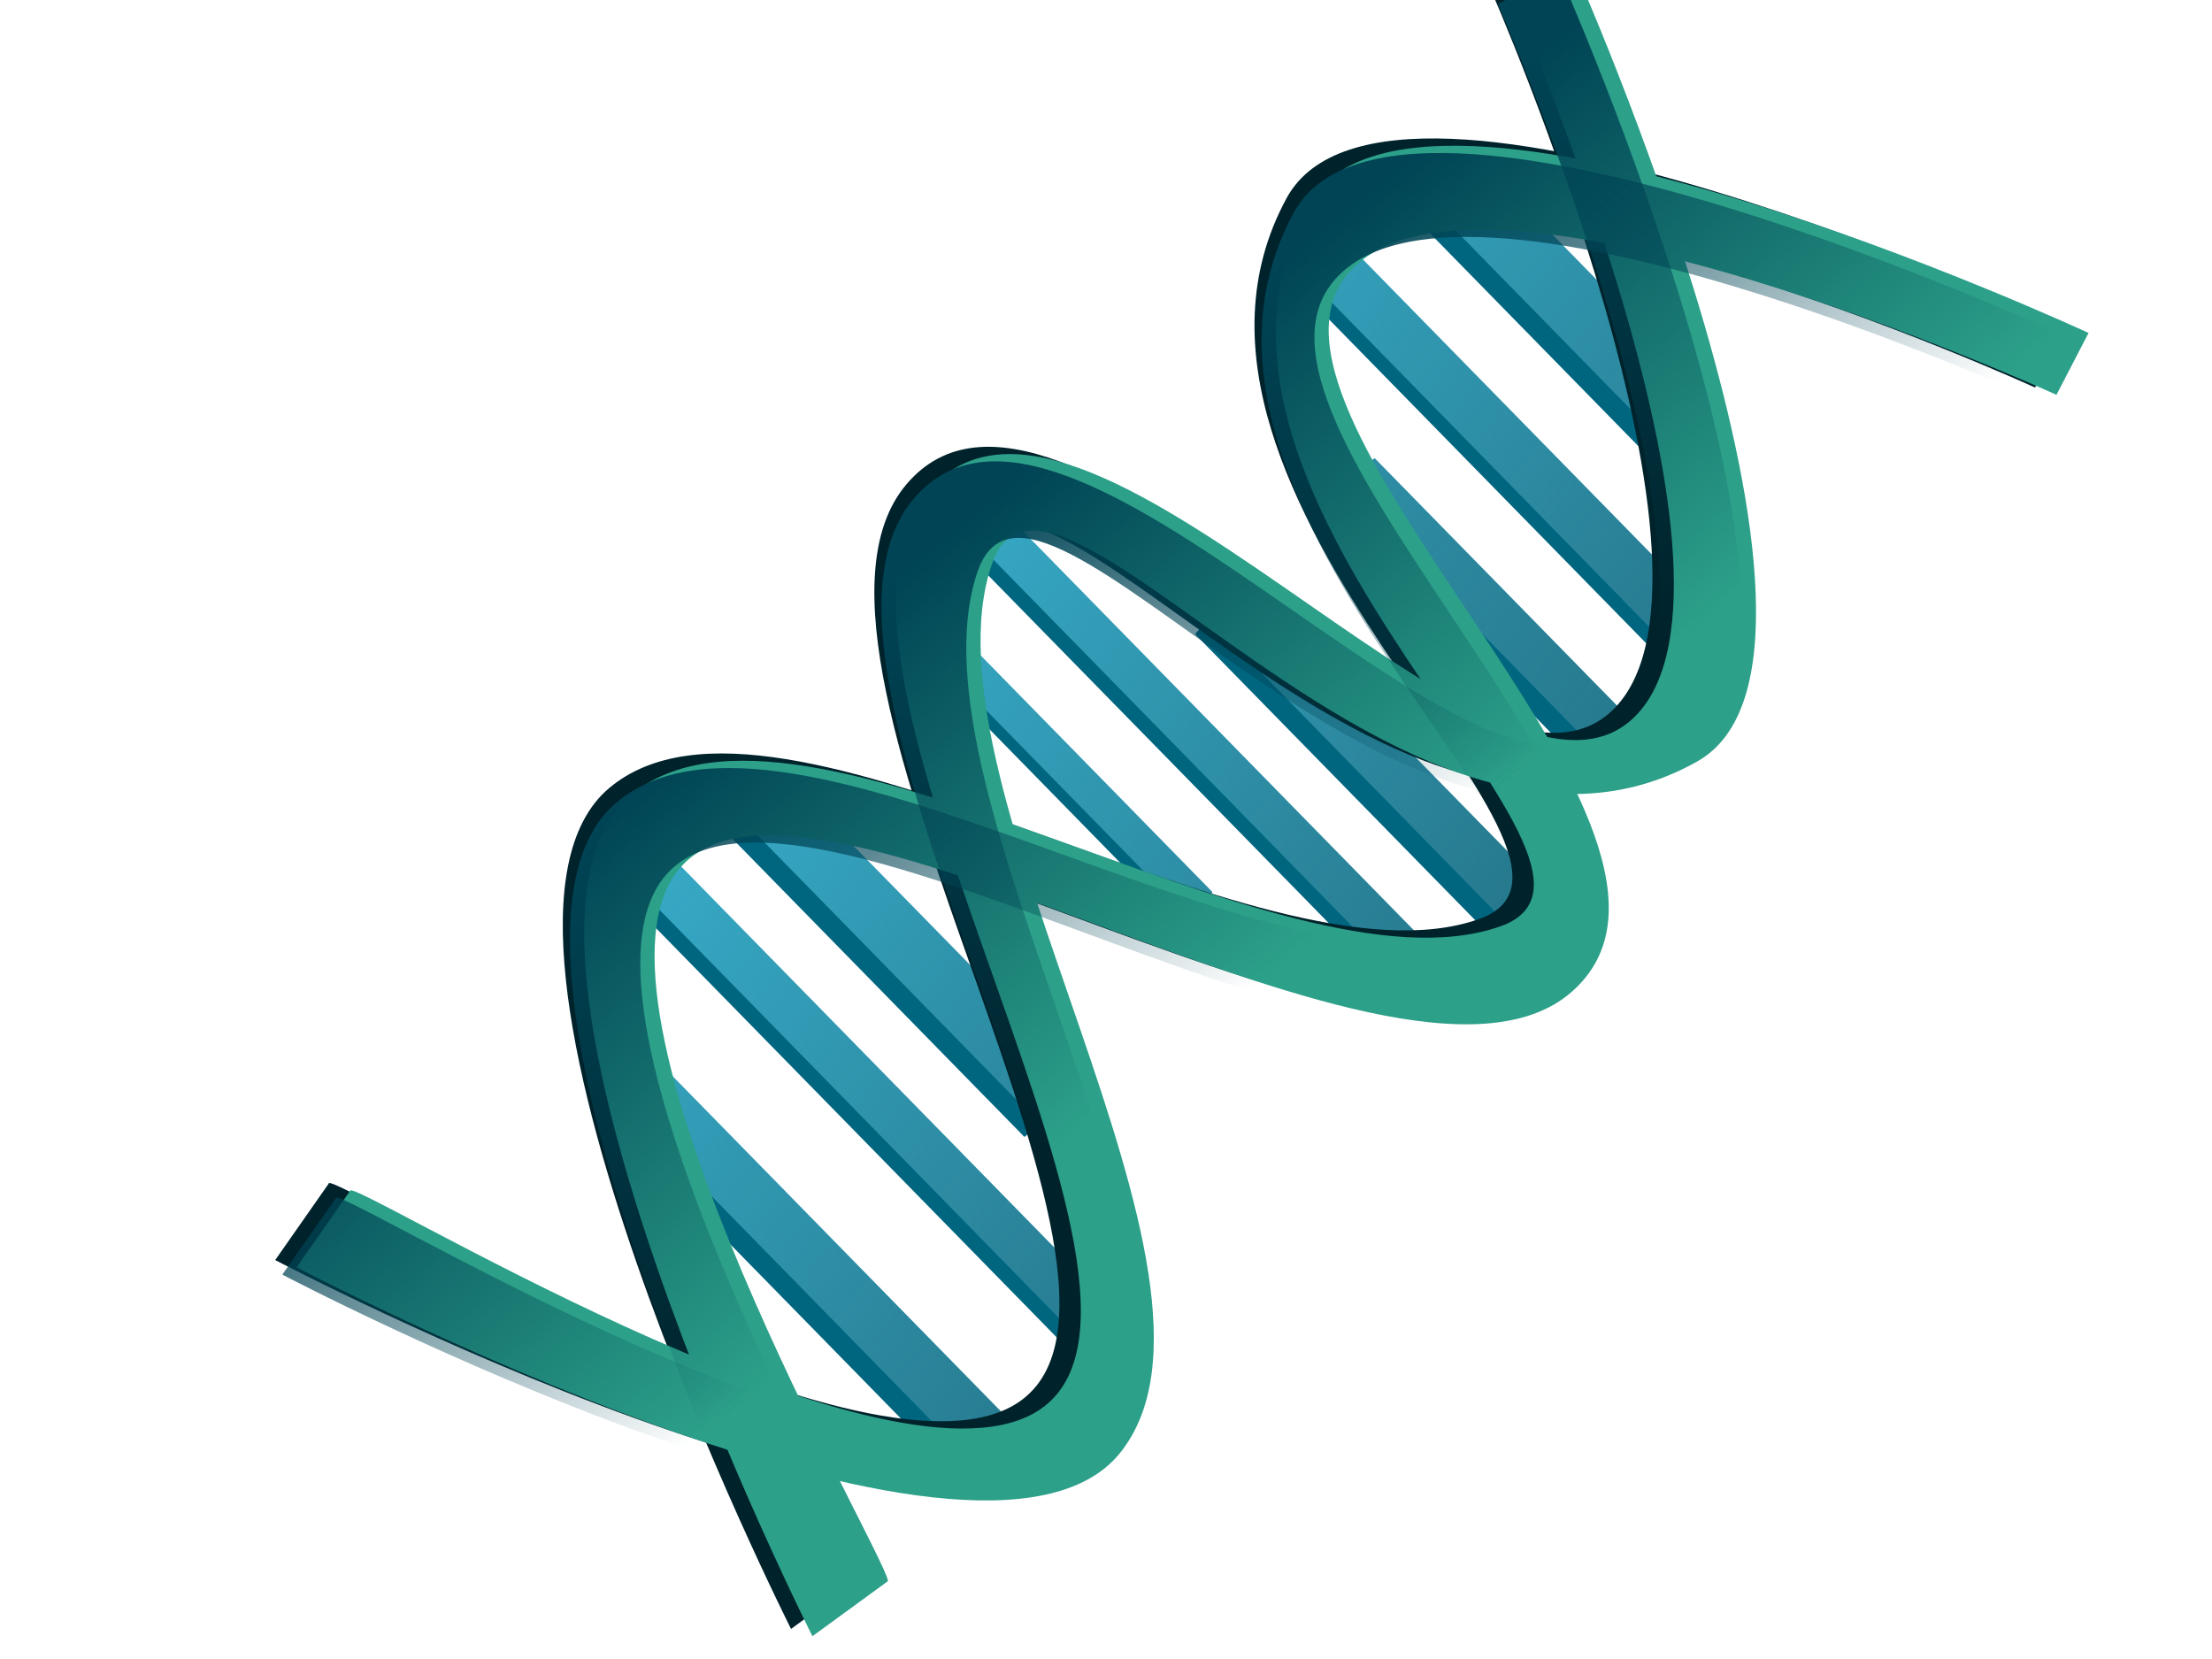 <?xml version="1.0" encoding="UTF-8" standalone="no"?>
<!-- Created with Inkscape (http://www.inkscape.org/) -->

<svg
   xmlns:dc="http://purl.org/dc/elements/1.1/"
   xmlns:cc="http://creativecommons.org/ns#"
   xmlns:rdf="http://www.w3.org/1999/02/22-rdf-syntax-ns#"
   xmlns:svg="http://www.w3.org/2000/svg"
   xmlns="http://www.w3.org/2000/svg"
   xmlns:xlink="http://www.w3.org/1999/xlink"
   xmlns:sodipodi="http://sodipodi.sourceforge.net/DTD/sodipodi-0.dtd"
   xmlns:inkscape="http://www.inkscape.org/namespaces/inkscape"
   width="640px"
   height="480px"
   id="svg2185"
   sodipodi:version="0.32"
   inkscape:version="0.48.1 r9760"
   sodipodi:docname="DNA.svg"
   inkscape:output_extension="org.inkscape.output.svg.inkscape"
   version="1.1">
  <title
     id="title2896">DNA</title>
  <defs
     id="defs2187">
    <inkscape:perspective
       sodipodi:type="inkscape:persp3d"
       inkscape:vp_x="0 : 240 : 1"
       inkscape:vp_y="0 : 1000 : 0"
       inkscape:vp_z="640 : 240 : 1"
       inkscape:persp3d-origin="320 : 160 : 1"
       id="perspective90" />
    <linearGradient
       inkscape:collect="always"
       id="linearGradient5594">
      <stop
         style="stop-color:#216778;stop-opacity:1;"
         offset="0"
         id="stop5596" />
      <stop
         style="stop-color:#216778;stop-opacity:0;"
         offset="1"
         id="stop5598" />
    </linearGradient>
    <linearGradient
       inkscape:collect="always"
       id="linearGradient5256">
      <stop
         style="stop-color:#37abc8;stop-opacity:1;"
         offset="0"
         id="stop5258" />
      <stop
         style="stop-color:#37abc8;stop-opacity:0;"
         offset="1"
         id="stop5260" />
    </linearGradient>
    <linearGradient
       inkscape:collect="always"
       id="linearGradient3224">
      <stop
         style="stop-color:#004455;stop-opacity:1;"
         offset="0"
         id="stop3226" />
      <stop
         style="stop-color:#004455;stop-opacity:0;"
         offset="1"
         id="stop3228" />
    </linearGradient>
    <linearGradient
       inkscape:collect="always"
       xlink:href="#linearGradient3224"
       id="linearGradient3230"
       x1="251.702"
       y1="175.376"
       x2="388.525"
       y2="190.865"
       gradientUnits="userSpaceOnUse" />
    <linearGradient
       inkscape:collect="always"
       xlink:href="#linearGradient3224"
       id="linearGradient3232"
       gradientUnits="userSpaceOnUse"
       x1="251.702"
       y1="175.376"
       x2="388.525"
       y2="190.865" />
    <linearGradient
       inkscape:collect="always"
       xlink:href="#linearGradient3224"
       id="linearGradient3234"
       gradientUnits="userSpaceOnUse"
       x1="251.702"
       y1="175.376"
       x2="388.525"
       y2="190.865" />
    <filter
       inkscape:collect="always"
       id="filter4255">
      <feGaussianBlur
         inkscape:collect="always"
         stdDeviation="3.864"
         id="feGaussianBlur4257" />
    </filter>
    <linearGradient
       inkscape:collect="always"
       xlink:href="#linearGradient5256"
       id="linearGradient5262"
       x1="549.872"
       y1="128.908"
       x2="551.163"
       y2="174.085"
       gradientUnits="userSpaceOnUse" />
    <linearGradient
       inkscape:collect="always"
       xlink:href="#linearGradient5256"
       id="linearGradient5270"
       gradientUnits="userSpaceOnUse"
       x1="549.872"
       y1="128.908"
       x2="551.163"
       y2="174.085"
       gradientTransform="matrix(1.163,0,0,1,-84.602,40)" />
    <linearGradient
       inkscape:collect="always"
       xlink:href="#linearGradient5256"
       id="linearGradient5278"
       gradientUnits="userSpaceOnUse"
       gradientTransform="matrix(1.054,0,0,1,-30.782,65.816)"
       x1="549.872"
       y1="128.908"
       x2="551.163"
       y2="174.085" />
    <filter
       inkscape:collect="always"
       x="-0.049"
       width="1.099"
       y="-0.475"
       height="1.95"
       id="filter5540">
      <feGaussianBlur
         inkscape:collect="always"
         stdDeviation="2.811"
         id="feGaussianBlur5542" />
    </filter>
    <filter
       inkscape:collect="always"
       x="-0.04"
       width="1.08"
       y="-0.436"
       height="1.871"
       id="filter5544">
      <feGaussianBlur
         inkscape:collect="always"
         stdDeviation="2.811"
         id="feGaussianBlur5546" />
    </filter>
    <filter
       inkscape:collect="always"
       x="-0.056"
       width="1.111"
       y="-0.436"
       height="1.871"
       id="filter5548">
      <feGaussianBlur
         inkscape:collect="always"
         stdDeviation="2.811"
         id="feGaussianBlur5550" />
    </filter>
    <filter
       inkscape:collect="always"
       x="-0.089"
       width="1.177"
       y="-0.436"
       height="1.871"
       id="filter5552">
      <feGaussianBlur
         inkscape:collect="always"
         stdDeviation="2.811"
         id="feGaussianBlur5554" />
    </filter>
    <filter
       inkscape:collect="always"
       x="-0.041"
       width="1.083"
       y="-0.475"
       height="1.95"
       id="filter5556">
      <feGaussianBlur
         inkscape:collect="always"
         stdDeviation="2.811"
         id="feGaussianBlur5558" />
    </filter>
    <filter
       inkscape:collect="always"
       x="-0.057"
       width="1.114"
       y="-0.523"
       height="2.045"
       id="filter5560">
      <feGaussianBlur
         inkscape:collect="always"
         stdDeviation="2.811"
         id="feGaussianBlur5562" />
    </filter>
    <filter
       inkscape:collect="always"
       x="-0.09"
       width="1.18"
       y="-0.581"
       height="2.161"
       id="filter5564">
      <feGaussianBlur
         inkscape:collect="always"
         stdDeviation="2.811"
         id="feGaussianBlur5566" />
    </filter>
    <filter
       inkscape:collect="always"
       x="-0.046"
       width="1.093"
       y="-0.348"
       height="1.697"
       id="filter5568">
      <feGaussianBlur
         inkscape:collect="always"
         stdDeviation="2.811"
         id="feGaussianBlur5570" />
    </filter>
    <filter
       inkscape:collect="always"
       x="-0.078"
       width="1.156"
       y="-0.402"
       height="1.804"
       id="filter5572">
      <feGaussianBlur
         inkscape:collect="always"
         stdDeviation="2.811"
         id="feGaussianBlur5574" />
    </filter>
    <linearGradient
       inkscape:collect="always"
       xlink:href="#linearGradient5594"
       id="linearGradient5600"
       x1="1155.248"
       y1="181.83"
       x2="911.291"
       y2="202.482"
       gradientUnits="userSpaceOnUse"
       gradientTransform="translate(-666.043,36.142)" />
    <linearGradient
       inkscape:collect="always"
       xlink:href="#linearGradient5594"
       id="linearGradient5602"
       x1="1155.248"
       y1="181.83"
       x2="911.291"
       y2="202.482"
       gradientUnits="userSpaceOnUse"
       gradientTransform="matrix(1,0,0,0.684,-669.915,51.713)" />
    <linearGradient
       inkscape:collect="always"
       xlink:href="#linearGradient5594"
       id="linearGradient5604"
       x1="1155.248"
       y1="181.83"
       x2="911.291"
       y2="202.482"
       gradientUnits="userSpaceOnUse"
       gradientTransform="matrix(1.279,0,0,1,-971.166,42.142)" />
    <linearGradient
       inkscape:collect="always"
       xlink:href="#linearGradient5594"
       id="linearGradient5606"
       x1="1155.248"
       y1="181.83"
       x2="911.291"
       y2="202.482"
       gradientUnits="userSpaceOnUse"
       gradientTransform="translate(-666.043,36.142)" />
    <linearGradient
       inkscape:collect="always"
       xlink:href="#linearGradient5594"
       id="linearGradient5608"
       x1="1155.248"
       y1="181.83"
       x2="911.291"
       y2="202.482"
       gradientUnits="userSpaceOnUse"
       gradientTransform="matrix(1,0,0,0.733,-666.043,78.004)" />
    <linearGradient
       inkscape:collect="always"
       xlink:href="#linearGradient5594"
       id="linearGradient5610"
       x1="1155.248"
       y1="181.83"
       x2="911.291"
       y2="202.482"
       gradientUnits="userSpaceOnUse"
       gradientTransform="matrix(1.113,0,0,0.562,-770.846,114.079)" />
    <linearGradient
       inkscape:collect="always"
       xlink:href="#linearGradient5594"
       id="linearGradient5612"
       x1="1155.248"
       y1="181.83"
       x2="911.291"
       y2="202.482"
       gradientUnits="userSpaceOnUse"
       gradientTransform="matrix(0.928,0,0,1,-599.161,36.142)" />
    <linearGradient
       inkscape:collect="always"
       xlink:href="#linearGradient5594"
       id="linearGradient5614"
       x1="1155.248"
       y1="181.83"
       x2="911.291"
       y2="202.482"
       gradientUnits="userSpaceOnUse"
       gradientTransform="matrix(1,0,0,0.75,-666.043,106.77)" />
    <linearGradient
       inkscape:collect="always"
       xlink:href="#linearGradient5594"
       id="linearGradient5616"
       x1="1155.248"
       y1="181.83"
       x2="911.291"
       y2="202.482"
       gradientUnits="userSpaceOnUse"
       gradientTransform="translate(-666.043,36.142)" />
  </defs>
  <sodipodi:namedview
     id="base"
     pagecolor="#ffffff"
     bordercolor="#666666"
     borderopacity="1.0"
     inkscape:pageopacity="0.0"
     inkscape:pageshadow="2"
     inkscape:zoom="0.77472527"
     inkscape:cx="190.6984"
     inkscape:cy="219.98471"
     inkscape:current-layer="layer1"
     inkscape:document-units="px"
     inkscape:window-width="1278"
     inkscape:window-height="721"
     inkscape:window-x="0"
     inkscape:window-y="25"
     showgrid="false"
     inkscape:window-maximized="0" />
  <g
     id="layer1"
     inkscape:label="Layer 1"
     inkscape:groupmode="layer">
    <g
       id="g5618"
       inkscape:export-xdpi="39.71888"
       inkscape:export-ydpi="39.71888"
       inkscape:export-filename="C:\Documents and Settings\Venkat D\Desktop\Biotech\DNA_icon.png"
       transform="matrix(0.799,0.816,-0.799,0.816,235.222,-217.752)">
      <rect
         ry="1.352"
         rx="0.142"
         y="46.298"
         x="281.39"
         height="16.78"
         width="86.482"
         id="rect5288"
         style="fill:#006680;fill-opacity:1;stroke:#2a36d2;stroke-width:0;stroke-linecap:round;stroke-linejoin:round;stroke-miterlimit:4;stroke-opacity:1;stroke-dasharray:none;stroke-dashoffset:0;filter:url(#filter5572)" />
      <rect
         transform="matrix(1,0,0,0.684,-3.872,26.985)"
         ry="1.352"
         rx="0.142"
         y="82.44"
         x="268.482"
         height="19.362"
         width="145.858"
         id="rect5290"
         style="fill:#006680;fill-opacity:1;stroke:#2a36d2;stroke-width:0;stroke-linecap:round;stroke-linejoin:round;stroke-miterlimit:4;stroke-opacity:1;stroke-dasharray:none;stroke-dashoffset:0;filter:url(#filter5568)" />
      <rect
         transform="matrix(1.279,0,0,1,-101.604,0)"
         ry="1.352"
         rx="0.142"
         y="118.128"
         x="322.894"
         height="11.617"
         width="74.865"
         id="rect5292"
         style="fill:#006680;fill-opacity:1;stroke:#2a36d2;stroke-width:0;stroke-linecap:round;stroke-linejoin:round;stroke-miterlimit:4;stroke-opacity:1;stroke-dasharray:none;stroke-dashoffset:0;filter:url(#filter5564)" />
      <rect
         ry="1.352"
         rx="0.142"
         y="163.759"
         x="314.95"
         height="12.908"
         width="118.752"
         id="rect5294"
         style="fill:#006680;fill-opacity:1;stroke:#2a36d2;stroke-width:0;stroke-linecap:round;stroke-linejoin:round;stroke-miterlimit:4;stroke-opacity:1;stroke-dasharray:none;stroke-dashoffset:0;filter:url(#filter5560)" />
      <rect
         transform="matrix(1,0,0,0.733,0,51.5)"
         ry="1.352"
         rx="0.142"
         y="193.447"
         x="250.411"
         height="14.199"
         width="162.638"
         id="rect5296"
         style="fill:#006680;fill-opacity:1;stroke:#2a36d2;stroke-width:0;stroke-linecap:round;stroke-linejoin:round;stroke-miterlimit:4;stroke-opacity:1;stroke-dasharray:none;stroke-dashoffset:0;filter:url(#filter5556)" />
      <rect
         transform="matrix(1.113,0,0,0.562,-29.605,93.749)"
         ry="1.352"
         rx="0.142"
         y="228.298"
         x="273.645"
         height="15.489"
         width="76.156"
         id="rect5298"
         style="fill:#006680;fill-opacity:1;stroke:#2a36d2;stroke-width:0;stroke-linecap:round;stroke-linejoin:round;stroke-miterlimit:4;stroke-opacity:1;stroke-dasharray:none;stroke-dashoffset:0;filter:url(#filter5552)" />
      <rect
         transform="matrix(0.928,0,0,1,18.816,0)"
         ry="1.352"
         rx="0.142"
         y="281.22"
         x="260.738"
         height="15.489"
         width="121.333"
         id="rect5300"
         style="fill:#006680;fill-opacity:1;stroke:#2a36d2;stroke-width:0;stroke-linecap:round;stroke-linejoin:round;stroke-miterlimit:4;stroke-opacity:1;stroke-dasharray:none;stroke-dashoffset:0;filter:url(#filter5548)" />
      <rect
         transform="matrix(1,0,0,0.75,0,77.727)"
         ry="1.352"
         rx="0.142"
         y="316.071"
         x="258.156"
         height="15.489"
         width="169.092"
         id="rect5302"
         style="fill:#006680;fill-opacity:1;stroke:#2a36d2;stroke-width:0;stroke-linecap:round;stroke-linejoin:round;stroke-miterlimit:4;stroke-opacity:1;stroke-dasharray:none;stroke-dashoffset:0;filter:url(#filter5544)" />
      <rect
         ry="1.352"
         rx="0.142"
         y="354.794"
         x="291.716"
         height="14.199"
         width="136.823"
         id="rect5304"
         style="fill:#006680;fill-opacity:1;stroke:#2a36d2;stroke-width:0;stroke-linecap:round;stroke-linejoin:round;stroke-miterlimit:4;stroke-opacity:1;stroke-dasharray:none;stroke-dashoffset:0;filter:url(#filter5540)" />
      <rect
         style="fill:#37abc8;fill-opacity:1;stroke:#2a36d2;stroke-width:0;stroke-linecap:round;stroke-linejoin:round;stroke-miterlimit:4;stroke-opacity:1;stroke-dasharray:none;stroke-dashoffset:0"
         id="rect5306"
         width="86.482"
         height="16.78"
         x="285.262"
         y="41.135"
         rx="0.142"
         ry="1.352" />
      <rect
         style="fill:#37abc8;fill-opacity:1;stroke:#2a36d2;stroke-width:0;stroke-linecap:round;stroke-linejoin:round;stroke-miterlimit:4;stroke-opacity:1;stroke-dasharray:none;stroke-dashoffset:0"
         id="rect5308"
         width="145.858"
         height="13.247"
         x="268.482"
         y="79.858"
         rx="0.142"
         ry="0.925" />
      <rect
         style="fill:#37abc8;fill-opacity:1;stroke:#2a36d2;stroke-width:0;stroke-linecap:round;stroke-linejoin:round;stroke-miterlimit:4;stroke-opacity:1;stroke-dasharray:none;stroke-dashoffset:0"
         id="rect5310"
         width="95.729"
         height="11.617"
         x="316.228"
         y="112.965"
         rx="0.182"
         ry="1.352" />
      <rect
         style="fill:#37abc8;fill-opacity:1;stroke:#2a36d2;stroke-width:0;stroke-linecap:round;stroke-linejoin:round;stroke-miterlimit:4;stroke-opacity:1;stroke-dasharray:none;stroke-dashoffset:0"
         id="rect5312"
         width="118.752"
         height="12.908"
         x="318.823"
         y="158.596"
         rx="0.142"
         ry="1.352" />
      <rect
         style="fill:#37abc8;fill-opacity:1;stroke:#2a36d2;stroke-width:0;stroke-linecap:round;stroke-linejoin:round;stroke-miterlimit:4;stroke-opacity:1;stroke-dasharray:none;stroke-dashoffset:0"
         id="rect5314"
         width="162.638"
         height="10.412"
         x="254.284"
         y="189.574"
         rx="0.142"
         ry="0.991" />
      <rect
         style="fill:#37abc8;fill-opacity:1;stroke:#2a36d2;stroke-width:0;stroke-linecap:round;stroke-linejoin:round;stroke-miterlimit:4;stroke-opacity:1;stroke-dasharray:none;stroke-dashoffset:0"
         id="rect5316"
         width="84.754"
         height="8.713"
         x="279.246"
         y="219.262"
         rx="0.158"
         ry="0.76" />
      <rect
         style="fill:#37abc8;fill-opacity:1;stroke:#2a36d2;stroke-width:0;stroke-linecap:round;stroke-linejoin:round;stroke-miterlimit:4;stroke-opacity:1;stroke-dasharray:none;stroke-dashoffset:0"
         id="rect5318"
         width="112.577"
         height="15.489"
         x="264.33"
         y="276.057"
         rx="0.132"
         ry="1.352" />
      <rect
         style="fill:#37abc8;fill-opacity:1;stroke:#2a36d2;stroke-width:0;stroke-linecap:round;stroke-linejoin:round;stroke-miterlimit:4;stroke-opacity:1;stroke-dasharray:none;stroke-dashoffset:0"
         id="rect5320"
         width="169.092"
         height="11.617"
         x="262.028"
         y="310.908"
         rx="0.142"
         ry="1.014" />
      <rect
         style="fill:#37abc8;fill-opacity:1;stroke:#2a36d2;stroke-width:0;stroke-linecap:round;stroke-linejoin:round;stroke-miterlimit:4;stroke-opacity:1;stroke-dasharray:none;stroke-dashoffset:0"
         id="rect5322"
         width="136.823"
         height="14.199"
         x="295.589"
         y="349.631"
         rx="0.142"
         ry="1.352" />
      <rect
         ry="1.352"
         rx="0.142"
         y="41.135"
         x="285.262"
         height="16.78"
         width="86.482"
         id="rect5576"
         style="fill:url(#linearGradient5600);fill-opacity:1;stroke:#2a36d2;stroke-width:0;stroke-linecap:round;stroke-linejoin:round;stroke-miterlimit:4;stroke-opacity:1;stroke-dasharray:none;stroke-dashoffset:0" />
      <rect
         ry="0.925"
         rx="0.142"
         y="79.858"
         x="268.482"
         height="13.247"
         width="145.858"
         id="rect5578"
         style="fill:url(#linearGradient5602);fill-opacity:1;stroke:#2a36d2;stroke-width:0;stroke-linecap:round;stroke-linejoin:round;stroke-miterlimit:4;stroke-opacity:1;stroke-dasharray:none;stroke-dashoffset:0" />
      <rect
         ry="1.352"
         rx="0.182"
         y="112.965"
         x="316.228"
         height="11.617"
         width="95.729"
         id="rect5580"
         style="fill:url(#linearGradient5604);fill-opacity:1;stroke:#2a36d2;stroke-width:0;stroke-linecap:round;stroke-linejoin:round;stroke-miterlimit:4;stroke-opacity:1;stroke-dasharray:none;stroke-dashoffset:0" />
      <rect
         ry="1.352"
         rx="0.142"
         y="158.596"
         x="318.823"
         height="12.908"
         width="118.752"
         id="rect5582"
         style="fill:url(#linearGradient5606);fill-opacity:1;stroke:#2a36d2;stroke-width:0;stroke-linecap:round;stroke-linejoin:round;stroke-miterlimit:4;stroke-opacity:1;stroke-dasharray:none;stroke-dashoffset:0" />
      <rect
         ry="0.991"
         rx="0.142"
         y="189.574"
         x="254.284"
         height="10.412"
         width="162.638"
         id="rect5584"
         style="fill:url(#linearGradient5608);fill-opacity:1;stroke:#2a36d2;stroke-width:0;stroke-linecap:round;stroke-linejoin:round;stroke-miterlimit:4;stroke-opacity:1;stroke-dasharray:none;stroke-dashoffset:0" />
      <rect
         ry="0.76"
         rx="0.158"
         y="219.262"
         x="279.246"
         height="8.713"
         width="84.754"
         id="rect5586"
         style="fill:url(#linearGradient5610);fill-opacity:1;stroke:#2a36d2;stroke-width:0;stroke-linecap:round;stroke-linejoin:round;stroke-miterlimit:4;stroke-opacity:1;stroke-dasharray:none;stroke-dashoffset:0" />
      <rect
         ry="1.352"
         rx="0.132"
         y="276.057"
         x="264.33"
         height="15.489"
         width="112.577"
         id="rect5588"
         style="fill:url(#linearGradient5612);fill-opacity:1;stroke:#2a36d2;stroke-width:0;stroke-linecap:round;stroke-linejoin:round;stroke-miterlimit:4;stroke-opacity:1;stroke-dasharray:none;stroke-dashoffset:0" />
      <rect
         ry="1.014"
         rx="0.142"
         y="310.908"
         x="262.028"
         height="11.617"
         width="169.092"
         id="rect5590"
         style="fill:url(#linearGradient5614);fill-opacity:1;stroke:#2a36d2;stroke-width:0;stroke-linecap:round;stroke-linejoin:round;stroke-miterlimit:4;stroke-opacity:1;stroke-dasharray:none;stroke-dashoffset:0" />
      <rect
         ry="1.352"
         rx="0.142"
         y="349.631"
         x="295.589"
         height="14.199"
         width="136.823"
         id="rect5592"
         style="fill:url(#linearGradient5616);fill-opacity:1;stroke:#2a36d2;stroke-width:0;stroke-linecap:round;stroke-linejoin:round;stroke-miterlimit:4;stroke-opacity:1;stroke-dasharray:none;stroke-dashoffset:0" />
      <g
         id="g3236"
         transform="translate(-4.8994336e-6,-1.291)"
         style="fill:#00222b;fill-opacity:1;filter:url(#filter4255)">
        <path
           style="fill:#00222b;fill-opacity:1;fill-rule:evenodd;stroke:#000000;stroke-width:0;stroke-linecap:butt;stroke-linejoin:miter;stroke-miterlimit:4;stroke-opacity:1;stroke-dasharray:none"
           d="m 259.447,455.475 c 0,0 187.486,-60.021 182,-116.17 -5.486,-56.149 -154.678,-80.627 -180.709,-134.241 -19.79,-40.76 138.825,-9.97 162.638,-92.936 C 438.246,60.321 259.447,-6.624 259.447,-6.624 l -5.163,16.78 c 0,0 154.248,58.73 149.731,107.135 -4.518,48.404 -172.319,26.784 -167.801,86.482 4.518,59.699 202.243,92.23 182,145.858 -16.52,43.766 -166.202,80.383 -162.638,82.61 l 3.872,23.234 z"
           id="path3238"
           sodipodi:nodetypes="csssccssscc"
           inkscape:connector-curvature="0" />
        <path
           sodipodi:nodetypes="csssccssscc"
           id="path3240"
           d="m 418.241,427.475 c 0,0 -187.486,-60.021 -182,-116.17 5.486,-56.149 154.678,-80.627 180.709,-134.241 19.79,-40.76 -138.825,-9.97 -162.638,-92.936 C 239.442,32.321 418.241,-34.624 418.241,-34.624 l 5.163,16.78 c 0,0 -154.248,58.73 -149.731,107.135 4.518,48.404 172.319,26.784 167.801,86.482 -4.518,59.699 -202.243,92.23 -182,145.858 16.52,43.766 166.202,80.383 162.638,82.61 l -3.872,23.234 z"
           style="fill:#00222b;fill-opacity:1;fill-rule:evenodd;stroke:#000000;stroke-width:0;stroke-linecap:butt;stroke-linejoin:miter;stroke-miterlimit:4;stroke-opacity:1;stroke-dasharray:none"
           inkscape:connector-curvature="0" />
      </g>
      <g
         transform="translate(5.163,-3.872)"
         style="fill:#2ca089"
         id="g3200">
        <path
           style="fill:#2ca089;fill-rule:evenodd;stroke:#000000;stroke-width:0;stroke-linecap:butt;stroke-linejoin:miter;stroke-miterlimit:4;stroke-opacity:1;stroke-dasharray:none"
           d="m 259.447,455.475 c 0,0 187.486,-60.021 182,-116.17 -5.486,-56.149 -154.678,-80.627 -180.709,-134.241 -19.79,-40.76 138.825,-9.97 162.638,-92.936 C 438.246,60.321 259.447,-6.624 259.447,-6.624 l -5.163,16.78 c 0,0 154.248,58.73 149.731,107.135 -4.518,48.404 -172.319,26.784 -167.801,86.482 4.518,59.699 202.243,92.23 182,145.858 -16.52,43.766 -166.202,80.383 -162.638,82.61 l 3.872,23.234 z"
           id="path3202"
           sodipodi:nodetypes="csssccssscc"
           inkscape:connector-curvature="0" />
        <path
           sodipodi:nodetypes="csssccssscc"
           id="path3204"
           d="m 418.241,427.475 c 0,0 -187.486,-60.021 -182,-116.17 5.486,-56.149 154.678,-80.627 180.709,-134.241 19.79,-40.76 -138.825,-9.97 -162.638,-92.936 C 239.442,32.321 418.241,-34.624 418.241,-34.624 l 5.163,16.78 c 0,0 -154.248,58.73 -149.731,107.135 4.518,48.404 172.319,26.784 167.801,86.482 -4.518,59.699 -202.243,92.23 -182,145.858 16.52,43.766 166.202,80.383 162.638,82.61 l -3.872,23.234 z"
           style="fill:#2ca089;fill-rule:evenodd;stroke:#000000;stroke-width:0;stroke-linecap:butt;stroke-linejoin:miter;stroke-miterlimit:4;stroke-opacity:1;stroke-dasharray:none"
           inkscape:connector-curvature="0" />
      </g>
      <g
         style="fill:url(#linearGradient3230);fill-opacity:1"
         transform="translate(3.872,9.8300859e-8)"
         id="g3206">
        <path
           sodipodi:nodetypes="csssccssscc"
           id="path3208"
           d="m 259.447,455.475 c 0,0 187.486,-60.021 182,-116.17 -5.486,-56.149 -154.678,-80.627 -180.709,-134.241 -19.79,-40.76 138.825,-9.97 162.638,-92.936 C 438.246,60.321 259.447,-6.624 259.447,-6.624 l -5.163,16.78 c 0,0 154.248,58.73 149.731,107.135 -4.518,48.404 -172.319,26.784 -167.801,86.482 4.518,59.699 202.243,92.23 182,145.858 -16.52,43.766 -166.202,80.383 -162.638,82.61 l 3.872,23.234 z"
           style="fill:url(#linearGradient3232);fill-opacity:1;fill-rule:evenodd;stroke:#000000;stroke-width:0;stroke-linecap:butt;stroke-linejoin:miter;stroke-miterlimit:4;stroke-opacity:1;stroke-dasharray:none"
           inkscape:connector-curvature="0" />
        <path
           style="fill:url(#linearGradient3234);fill-opacity:1;fill-rule:evenodd;stroke:#000000;stroke-width:0;stroke-linecap:butt;stroke-linejoin:miter;stroke-miterlimit:4;stroke-opacity:1;stroke-dasharray:none"
           d="m 418.241,427.475 c 0,0 -187.486,-60.021 -182,-116.17 5.486,-56.149 154.678,-80.627 180.709,-134.241 19.79,-40.76 -138.825,-9.97 -162.638,-92.936 C 239.442,32.321 418.241,-34.624 418.241,-34.624 l 5.163,16.78 c 0,0 -154.248,58.73 -149.731,107.135 4.518,48.404 172.319,26.784 167.801,86.482 -4.518,59.699 -202.243,92.23 -182,145.858 16.52,43.766 166.202,80.383 162.638,82.61 l -3.872,23.234 z"
           id="path3210"
           sodipodi:nodetypes="csssccssscc"
           inkscape:connector-curvature="0" />
      </g>
    </g>
  </g>
</svg>
